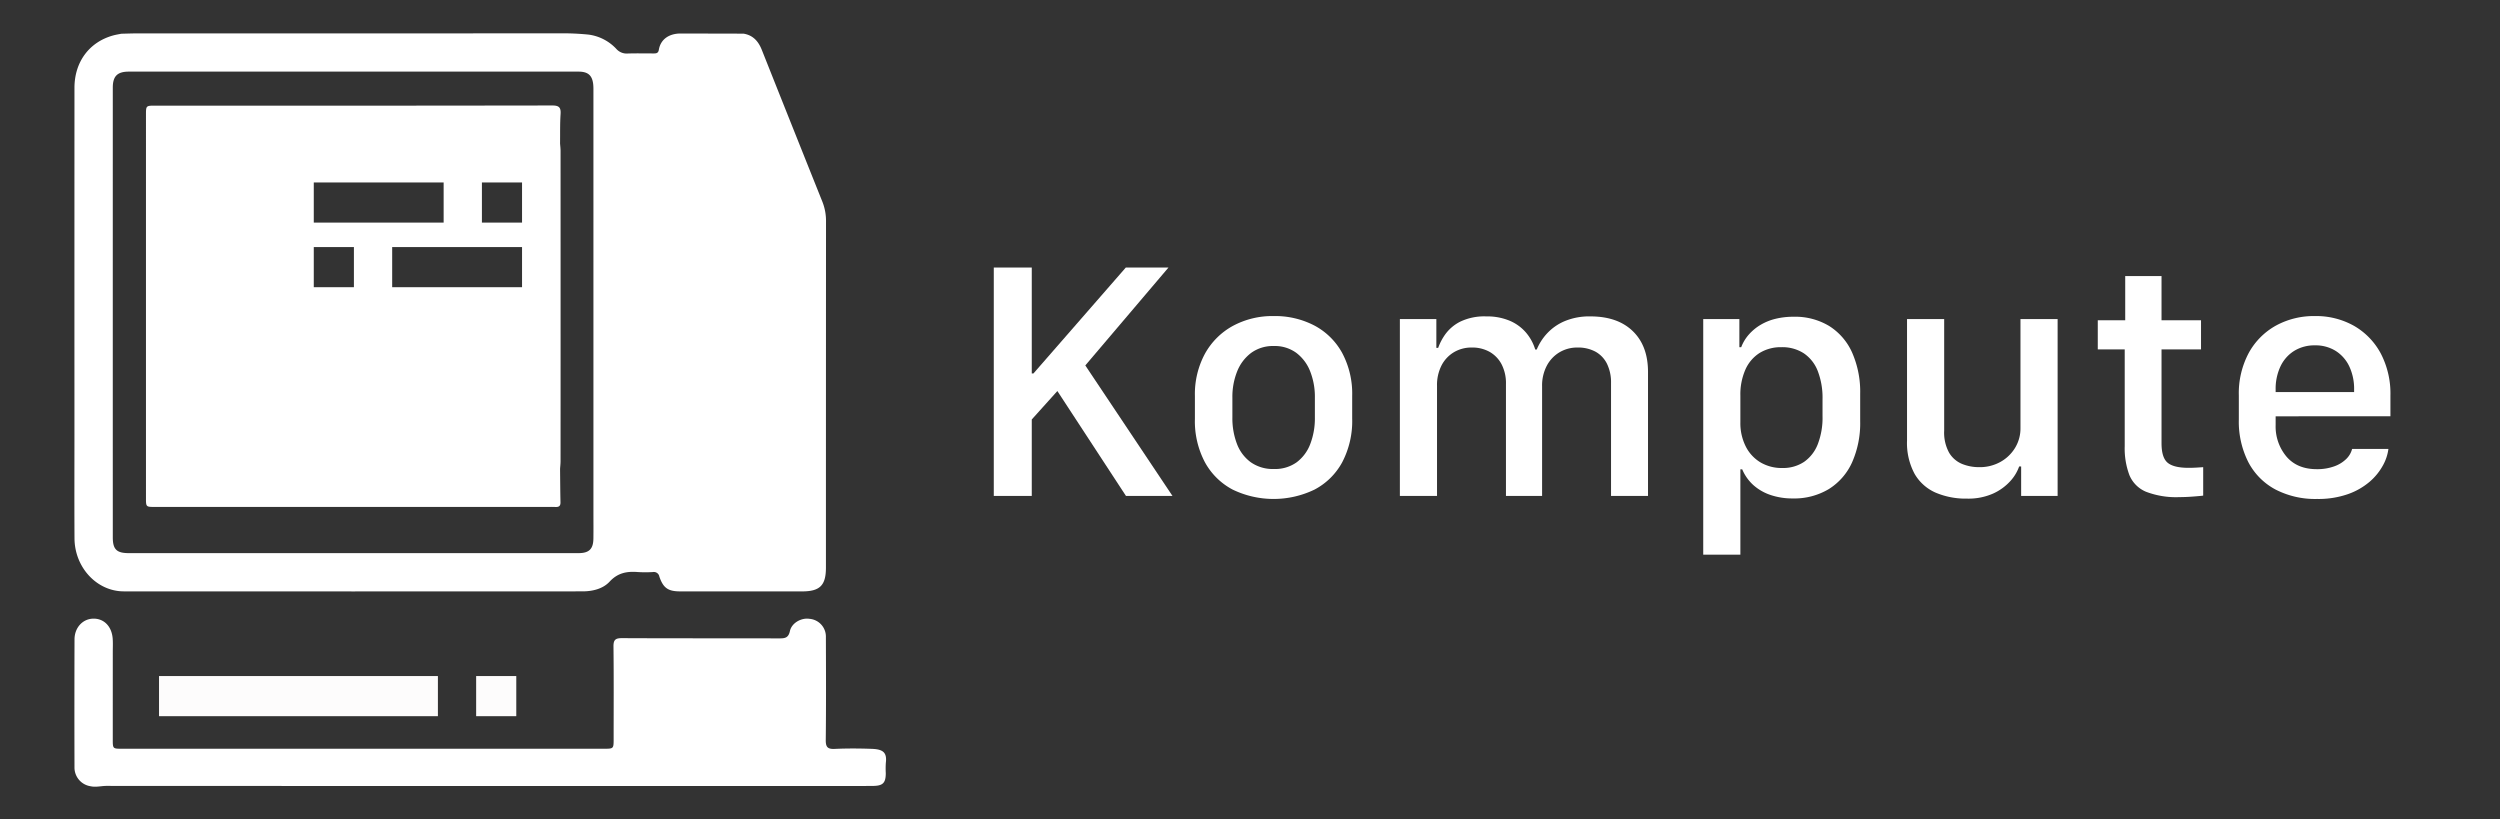 <svg id="Layer_1" data-name="Layer 1" xmlns="http://www.w3.org/2000/svg" viewBox="0 0 709.982 232.692"><rect x="0" y="0" width="709.982" height="232.692" fill="#333333" stroke="none"/><defs><style>.cls-1,.cls-2{fill:#fff;}.cls-2{stroke:#020101;stroke-linecap:round;stroke-linejoin:round;stroke-width:0;}.cls-3{fill:#fdfcfc;}</style></defs><path class="cls-1" d="M308.22,103.779l24.757,37.064h-13.21l-19.482-29.794-7.271,8.078v21.716H282.228V75.981h10.786v30.079h.476L319.719,75.981H331.837Z"/><path class="cls-1" d="M373.32,92.47a19.31,19.31,0,0,1,7.864,7.793,24.564,24.564,0,0,1,2.827,12.117v6.51a25.218,25.218,0,0,1-2.827,12.378,18.963,18.963,0,0,1-7.864,7.77,26.743,26.743,0,0,1-23.26,0,19.176,19.176,0,0,1-7.864-7.746,24.904,24.904,0,0,1-2.852-12.355v-6.51a24.086,24.086,0,0,1,2.852-11.975,20.056,20.056,0,0,1,7.911-7.888,23.581,23.581,0,0,1,11.618-2.804A24.103,24.103,0,0,1,373.32,92.47ZM355.358,100.192a12.107,12.107,0,0,0-3.991,5.227,19.407,19.407,0,0,0-1.378,7.531v5.607a20.327,20.327,0,0,0,1.307,7.532,11.399,11.399,0,0,0,3.944,5.203,10.877,10.877,0,0,0,6.533,1.901,10.562,10.562,0,0,0,6.463-1.901,11.608,11.608,0,0,0,3.872-5.203,20.347,20.347,0,0,0,1.308-7.532v-5.607a19.722,19.722,0,0,0-1.354-7.531,12.025,12.025,0,0,0-3.944-5.227,10.338,10.338,0,0,0-6.344-1.925A10.517,10.517,0,0,0,355.358,100.192Z"/><path class="cls-1" d="M397.554,90.617h10.359v8.173h.522a15.413,15.413,0,0,1,2.067-3.92,11.745,11.745,0,0,1,4.229-3.54,15.831,15.831,0,0,1,7.39-1.473,16.457,16.457,0,0,1,6.629,1.235,12.51,12.51,0,0,1,4.633,3.374,13.414,13.414,0,0,1,2.613,4.799h.428a15.277,15.277,0,0,1,2.898-4.538,14.538,14.538,0,0,1,5.014-3.516,18.073,18.073,0,0,1,7.342-1.354q7.698,0,12.021,4.182,4.324,4.182,4.324,11.594v35.211h-10.501V108.769a11.958,11.958,0,0,0-1.141-5.44,7.974,7.974,0,0,0-3.255-3.445,10.392,10.392,0,0,0-5.156-1.188,9.768,9.768,0,0,0-5.084,1.354,9.667,9.667,0,0,0-3.611,3.825,12.043,12.043,0,0,0-1.331,5.797v31.172H427.681v-31.79a11.682,11.682,0,0,0-1.235-5.583,8.732,8.732,0,0,0-3.397-3.541,10.034,10.034,0,0,0-5.062-1.235,9.743,9.743,0,0,0-5.084,1.331,9.36,9.36,0,0,0-3.517,3.754,12.236,12.236,0,0,0-1.283,5.797v31.267H397.554Z"/><path class="cls-1" d="M502.855,140.583a14.039,14.039,0,0,1-4.895-2.804,12.587,12.587,0,0,1-3.184-4.491h-.522V157.523H483.705V90.617h10.264v7.983h.522a11.725,11.725,0,0,1,2.187-3.611,13.84,13.84,0,0,1,3.35-2.756,15.511,15.511,0,0,1,4.276-1.711,21.456,21.456,0,0,1,5.062-.57A18.747,18.747,0,0,1,519.487,92.589a17.133,17.133,0,0,1,6.51,7.555,27.645,27.645,0,0,1,2.281,11.713v7.746a27.399,27.399,0,0,1-2.305,11.713,17.285,17.285,0,0,1-6.605,7.579,19.07,19.07,0,0,1-10.24,2.661A19.315,19.315,0,0,1,502.855,140.583Zm9.48-9.409a10.918,10.918,0,0,0,3.896-5.013,20.786,20.786,0,0,0,1.354-7.936V113.378a21.116,21.116,0,0,0-1.354-8.007,10.737,10.737,0,0,0-3.968-5.037,11.174,11.174,0,0,0-6.32-1.735,11.47,11.47,0,0,0-6.225,1.64,10.698,10.698,0,0,0-4.039,4.728,17.46,17.46,0,0,0-1.426,7.365V119.983a14.69,14.69,0,0,0,1.497,6.748,11.004,11.004,0,0,0,4.182,4.562,11.787,11.787,0,0,0,6.201,1.616A10.741,10.741,0,0,0,512.335,131.174Z"/><path class="cls-1" d="M584.349,140.844H573.99v-8.363h-.57a12.07,12.07,0,0,1-2.495,4.134,14.842,14.842,0,0,1-4.87,3.54,17.271,17.271,0,0,1-7.461,1.449,21.798,21.798,0,0,1-8.862-1.687,12.847,12.847,0,0,1-5.987-5.322,18.489,18.489,0,0,1-2.162-9.528V90.617H552.132v31.695a11.818,11.818,0,0,0,1.401,6.249,7.704,7.704,0,0,0,3.659,3.184,12.822,12.822,0,0,0,4.918.926,12.019,12.019,0,0,0,5.964-1.473,11.249,11.249,0,0,0,4.182-3.991A10.602,10.602,0,0,0,573.8,121.551V90.617h10.549Z"/><path class="cls-1" d="M603.546,78.404H613.858V90.949h11.215v8.269H613.858v26.658q0,4.087,1.734,5.536,1.734,1.45,5.964,1.45,1.093,0,2.305-.071,1.211-.072,1.829-.119v8.078q-.618.096-2.779.262-2.164.166-3.968.166a23.786,23.786,0,0,1-9.48-1.52,8.747,8.747,0,0,1-4.728-4.728,21.567,21.567,0,0,1-1.331-8.197V99.218h-7.65V90.949h7.793Z"/><path class="cls-1" d="M646.217,139.014a18.514,18.514,0,0,1-7.697-7.746,25.4,25.4,0,0,1-2.709-12.141V112.333a24.325,24.325,0,0,1,2.852-12.165,19.669,19.669,0,0,1,7.722-7.722,22.405,22.405,0,0,1,11-2.685,21.92,21.92,0,0,1,11.144,2.78,19.794,19.794,0,0,1,7.579,7.817,24.595,24.595,0,0,1,2.756,11.975v5.893H646.265v2.471a13.304,13.304,0,0,0,3.065,8.958q3.064,3.588,8.624,3.587a14.163,14.163,0,0,0,4.895-.784,9.32,9.32,0,0,0,3.445-2.091,6.073,6.073,0,0,0,1.687-2.875h10.312a13.089,13.089,0,0,1-1.544,4.657,16.579,16.579,0,0,1-3.754,4.633,19.342,19.342,0,0,1-6.178,3.541,25.454,25.454,0,0,1-8.814,1.378A24.518,24.518,0,0,1,646.217,139.014Zm22.334-27.679v-.666a14.981,14.981,0,0,0-1.378-6.629A10.485,10.485,0,0,0,663.3,99.645a10.795,10.795,0,0,0-5.868-1.568,10.915,10.915,0,0,0-5.893,1.568,10.425,10.425,0,0,0-3.896,4.396,14.968,14.968,0,0,0-1.378,6.629v.666Z"/><path class="cls-1" d="M35.169,167.945q65.154.039,130.307-.002c2.853-.001,5.769-.731,7.643-2.754,2.324-2.508,4.895-2.966,7.957-2.734a34.389,34.389,0,0,0,4.354.002,1.585,1.585,0,0,1,1.826,1.309c1.106,3.228,2.494,4.18,5.861,4.183q17.328.015,34.656.006c5.078-.001,6.786-1.701,6.786-6.75q.001-49.198.024-98.396a14.679,14.679,0,0,0-1.059-5.586q-8.615-21.525-17.182-43.07c-.968-2.435-2.493-4.164-5.194-4.597Q202.235,9.536,193.323,9.515c-3.124-.008-5.689,1.483-6.22,4.635-.175,1.038-.821,1.028-1.573,1.027-2.443-.003-4.888-.056-7.328.023a3.892,3.892,0,0,1-3.141-1.28,13.102,13.102,0,0,0-7.934-4.094,73.038,73.038,0,0,0-8.096-.361q-60.015.033-120.029.019c-1.515 0-3.029.063-4.544.096-.767.158-1.546.273-2.3.48C25.353,11.934,21.15,17.579,21.147,24.938q-.018,49.198-.006,98.396c0,9.853-.042,19.706.015,29.558C21.205,161.159,27.497,167.941,35.169,167.945ZM36.586,20.341q63.858-.01,127.715-0c3.048 0,4.227,1.364,4.228,4.852q.004,60.2.001,120.4c-0,2.446.025,4.893-.007,7.339-.038,2.991-1.22,4.153-4.252,4.154q-31.978.013-63.957.004-31.879-.004-63.759-.005c-3.426-.001-4.521-1.073-4.522-4.463q-.008-63.869-.001-127.738C32.033,21.64,33.324,20.341,36.586,20.341Z"/><path class="cls-1" d="M247.568,212.669c-3.495-.128-7.003-.147-10.495.012-1.992.091-2.586-.468-2.563-2.522.112-9.721.069-19.444.036-29.167a5.068,5.068,0,0,0-4.671-5.251c-2.289-.352-5.041,1.141-5.548,3.489-.427,1.981-1.483,2.072-3.075,2.068-14.855-.041-29.711.006-44.566-.069-1.858-.009-2.486.42-2.463,2.379.103,8.729.046,17.46.046,26.191 0,2.835-0,2.836-2.741,2.836q-34.167 0-68.335.001-34.267.001-68.533.001c-2.636,0-2.635 0-2.634-2.716q.003-12.401.004-24.802c0-1.257.066-2.519-.03-3.769-.269-3.53-2.549-5.78-5.642-5.656-2.928.118-5.187,2.584-5.197,5.891q-.056,18.155-.009,36.31a5.374,5.374,0,0,0,4.58,5.396c1.532.339,3.01-.102,4.518-.101q102.482.051,204.965.029c4.226,0,8.451.017,12.677-.021,2.865-.026,3.654-.846,3.661-3.625a24.71,24.71,0,0,1,.02-2.974C251.95,213.577,250.625,212.78,247.568,212.669Z"/><path class="cls-1" d="M44.02,143.967q55.262.002,110.524.003c1.056,0,2.114-.034,3.169.011.96.041,1.483-.231,1.459-1.32-.071-3.169-.081-6.34-.115-9.51.047-.722.134-1.443.135-2.165q.015-18.052.01-36.103.001-25.993-.007-51.986c-0-.722-.092-1.443-.142-2.165q-48.622-.004-97.243-.007-.492-0-.971.047.479-.046.971-.047,48.622.003,97.243.007c.036-2.773-.035-5.552.145-8.316.122-1.872-.407-2.462-2.362-2.459q-56.351.088-112.702.046c-2.678 0-2.681.005-2.681,2.663q-.001,54.366-0,108.731C41.452,143.964,41.455,143.967,44.02,143.967Zm8.764-17.321a8.832,8.832,0,0,0,.73,1.717A8.832,8.832,0,0,1,52.784,126.645Zm58.591-45.087v-11.397h36.881v11.397ZM136.859,51.814h11.397V63.211h-11.397Zm-47.749,0h36.881V63.211H89.11Zm0,18.347h11.397v11.397h-11.397Z"/><path class="cls-2" d="M53.514,128.362a8.832,8.832,0,0,1-.73-1.717"/><rect class="cls-3" x="135.224" y="191.994" width="11.397" height="11.397"/><rect class="cls-3" x="45.163" y="191.994" width="79.199" height="11.397"/></svg>